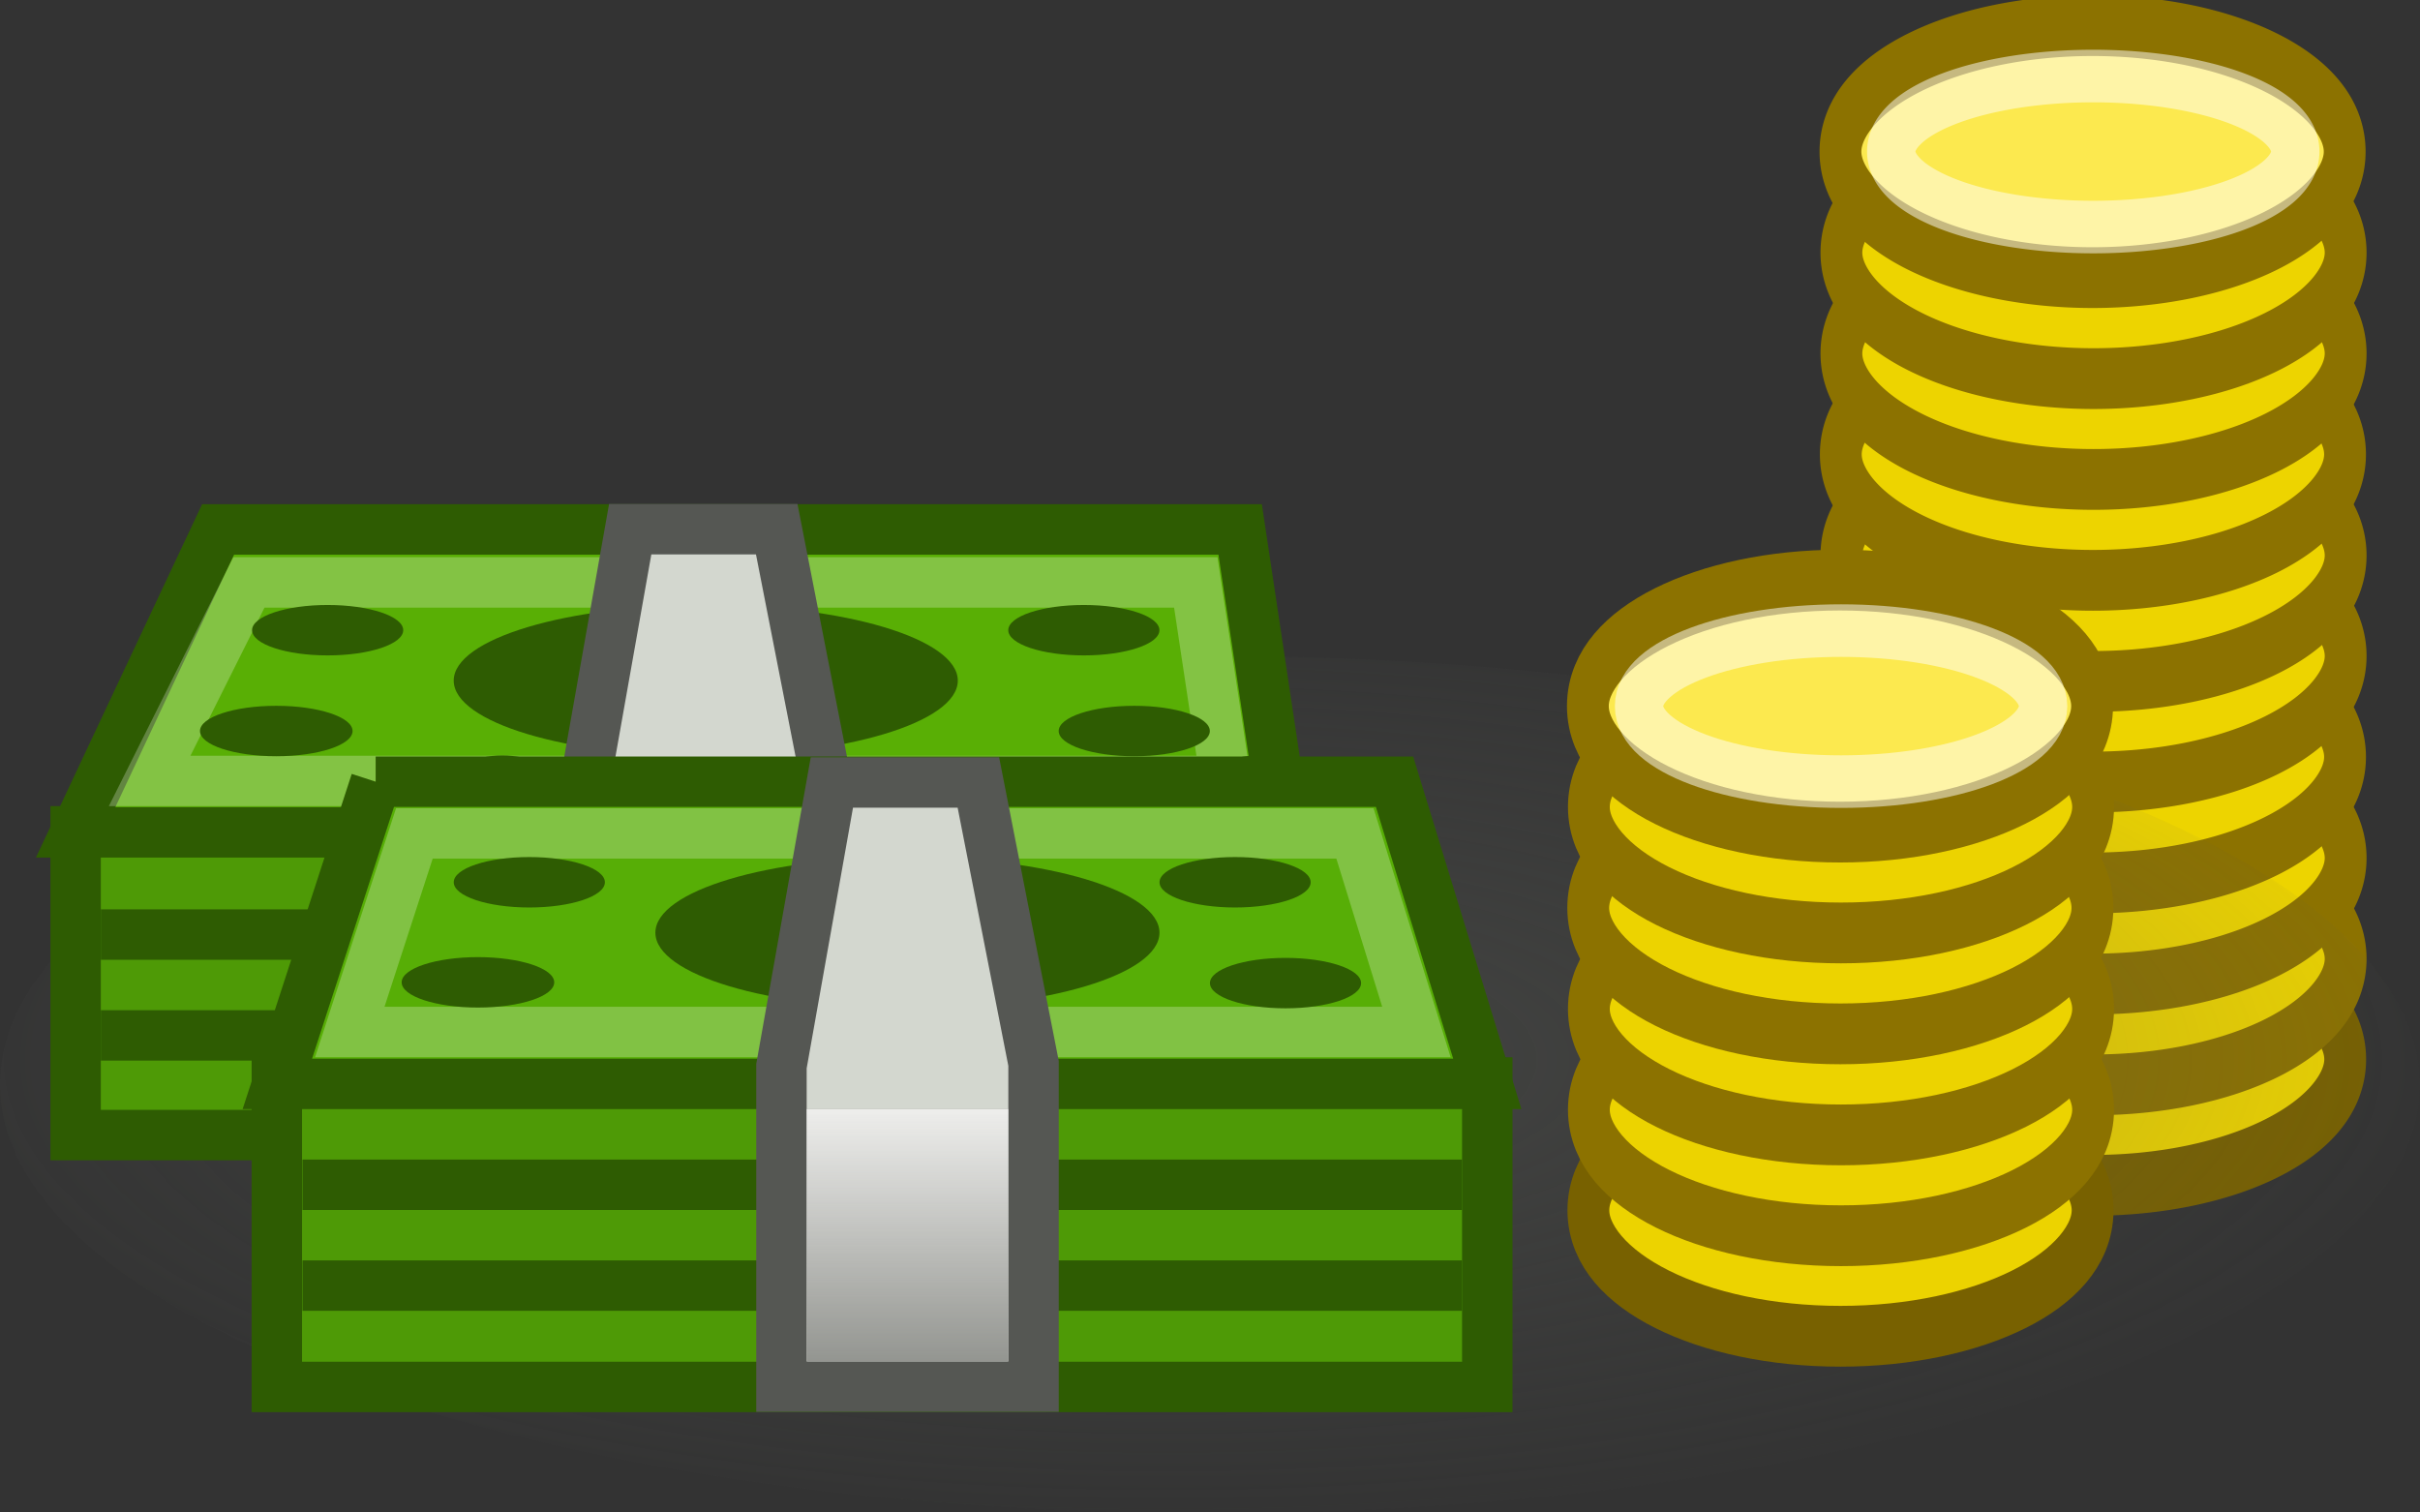 <?xml version="1.0" encoding="UTF-8" standalone="no"?>
<!-- Created with Inkscape (http://www.inkscape.org/) -->

<svg
   xmlns:dc="http://purl.org/dc/elements/1.1/"
   xmlns:cc="http://creativecommons.org/ns#"
   xmlns:rdf="http://www.w3.org/1999/02/22-rdf-syntax-ns#"
   xmlns:svg="http://www.w3.org/2000/svg"
   xmlns="http://www.w3.org/2000/svg"
   xmlns:xlink="http://www.w3.org/1999/xlink"
   xmlns:sodipodi="http://sodipodi.sourceforge.net/DTD/sodipodi-0.dtd"
   xmlns:inkscape="http://www.inkscape.org/namespaces/inkscape"
   width="48"
   height="30"
   id="svg1306"
   sodipodi:version="0.32"
   inkscape:version="0.48.4 r9939"
   sodipodi:docname="Emblem-money.svg"
   inkscape:export-filename="/home/nicolas/django-recipes/src/recipe-cost1.png"
   inkscape:export-xdpi="90"
   inkscape:export-ydpi="90"
   version="1.1">
  <rect width="100%" height="100%" fill="#333333" stroke="none"/>
  <defs
     id="defs1308">
    <linearGradient
       inkscape:collect="always"
       id="linearGradient2707">
      <stop
         style="stop-color:#eeeeec;stop-opacity:1;"
         offset="0"
         id="stop2709" />
      <stop
         style="stop-color:#eeeeec;stop-opacity:0;"
         offset="1"
         id="stop2711" />
    </linearGradient>
    <linearGradient
       inkscape:collect="always"
       id="linearGradient2649">
      <stop
         style="stop-color:#d3d7cf;stop-opacity:1;"
         offset="0"
         id="stop2651" />
      <stop
         style="stop-color:#d3d7cf;stop-opacity:0;"
         offset="1"
         id="stop2653" />
    </linearGradient>
    <linearGradient
       inkscape:collect="always"
       id="linearGradient2632">
      <stop
         style="stop-color:#204a87;stop-opacity:1;"
         offset="0"
         id="stop2635" />
      <stop
         style="stop-color:#204a87;stop-opacity:0;"
         offset="1"
         id="stop2637" />
    </linearGradient>
    <linearGradient
       inkscape:collect="always"
       id="linearGradient2623">
      <stop
         style="stop-color:#babdb6;stop-opacity:1;"
         offset="0"
         id="stop2625" />
      <stop
         style="stop-color:#babdb6;stop-opacity:0;"
         offset="1"
         id="stop2627" />
    </linearGradient>
    <linearGradient
       id="aigrd2"
       gradientUnits="userSpaceOnUse"
       x1="12.274"
       y1="32.416"
       x2="35.391"
       y2="14.203">
      <stop
         offset="0"
         style="stop-color:#FBFBFB"
         id="stop3043" />
      <stop
         offset="0.5"
         style="stop-color:#B6B6B6"
         id="stop3045" />
      <stop
         offset="1"
         style="stop-color:#E4E4E4"
         id="stop3047" />
    </linearGradient>
    <linearGradient
       id="aigrd1"
       gradientUnits="userSpaceOnUse"
       x1="14.997"
       y1="11.188"
       x2="32.511"
       y2="34.307">
      <stop
         offset="0"
         style="stop-color:#EBEBEB"
         id="stop3034" />
      <stop
         offset="0.5"
         style="stop-color:#FFFFFF"
         id="stop3036" />
      <stop
         offset="1"
         style="stop-color:#EBEBEB"
         id="stop3038" />
    </linearGradient>
    <linearGradient
       inkscape:collect="always"
       id="linearGradient23419">
      <stop
         style="stop-color:#000000;stop-opacity:1;"
         offset="0"
         id="stop23421" />
      <stop
         style="stop-color:#000000;stop-opacity:0;"
         offset="1"
         id="stop23423" />
    </linearGradient>
    <radialGradient
       inkscape:collect="always"
       xlink:href="#linearGradient23419"
       id="radialGradient3507"
       gradientUnits="userSpaceOnUse"
       gradientTransform="matrix(1,0,0,0.25,0,31.227)"
       cx="23.335"
       cy="41.636"
       fx="23.335"
       fy="41.636"
       r="22.627" />
    <linearGradient
       gradientTransform="translate(156.189,-121.911)"
       y2="16.561"
       x2="24.512"
       y1="5.873"
       x1="24.512"
       gradientUnits="userSpaceOnUse"
       id="linearGradient3780"
       xlink:href="#linearGradient2622"
       inkscape:collect="always" />
    <linearGradient
       y2="7.868"
       x2="60.071"
       y1="7.921"
       x1="32.828"
       gradientTransform="matrix(0.75,0,0,1.333,156.189,-121.911)"
       gradientUnits="userSpaceOnUse"
       id="linearGradient3776"
       xlink:href="#linearGradient2580"
       inkscape:collect="always" />
    <linearGradient
       gradientTransform="translate(156.189,-121.911)"
       y2="15.192"
       x2="22.436"
       y1="39.067"
       x1="24.588"
       gradientUnits="userSpaceOnUse"
       id="linearGradient3773"
       xlink:href="#linearGradient2614"
       inkscape:collect="always" />
    <linearGradient
       gradientTransform="translate(156.189,-121.911)"
       y2="26.625"
       x2="25.375"
       y1="20.312"
       x1="21.53"
       gradientUnits="userSpaceOnUse"
       id="linearGradient3770"
       xlink:href="#linearGradient2630"
       inkscape:collect="always" />
    <linearGradient
       gradientTransform="translate(156.189,-121.911)"
       y2="25.25"
       x2="24.996"
       y1="37.625"
       x1="25.851"
       gradientUnits="userSpaceOnUse"
       id="linearGradient3766"
       xlink:href="#linearGradient2339"
       inkscape:collect="always" />
    <linearGradient
       y2="25.25"
       x2="24.996"
       y1="37.625"
       x1="25.851"
       gradientUnits="userSpaceOnUse"
       id="linearGradient3762"
       xlink:href="#linearGradient2339"
       inkscape:collect="always" />
    <linearGradient
       y2="26.625"
       x2="25.375"
       y1="20.312"
       x1="21.53"
       gradientUnits="userSpaceOnUse"
       id="linearGradient3760"
       xlink:href="#linearGradient2630"
       inkscape:collect="always" />
    <linearGradient
       y2="15.192"
       x2="22.436"
       y1="39.067"
       x1="24.588"
       gradientUnits="userSpaceOnUse"
       id="linearGradient3758"
       xlink:href="#linearGradient2614"
       inkscape:collect="always" />
    <linearGradient
       y2="7.868"
       x2="60.071"
       y1="7.921"
       x1="32.828"
       gradientTransform="scale(0.75,1.333)"
       gradientUnits="userSpaceOnUse"
       id="linearGradient3756"
       xlink:href="#linearGradient2580"
       inkscape:collect="always" />
    <linearGradient
       y2="16.561"
       x2="24.512"
       y1="5.873"
       x1="24.512"
       gradientUnits="userSpaceOnUse"
       id="linearGradient3754"
       xlink:href="#linearGradient2622"
       inkscape:collect="always" />
    <linearGradient
       inkscape:collect="always"
       id="linearGradient2630">
      <stop
         style="stop-color:#ffffff;stop-opacity:1;"
         offset="0"
         id="stop2632" />
      <stop
         style="stop-color:#ffffff;stop-opacity:0;"
         offset="1"
         id="stop2634" />
    </linearGradient>
    <linearGradient
       id="linearGradient2622">
      <stop
         style="stop-color:#e4a05d;stop-opacity:1;"
         offset="0"
         id="stop2624" />
      <stop
         style="stop-color:#af651d;stop-opacity:1;"
         offset="1"
         id="stop2626" />
    </linearGradient>
    <linearGradient
       id="linearGradient2614">
      <stop
         style="stop-color:#e3aa57;stop-opacity:1;"
         offset="0"
         id="stop2616" />
      <stop
         style="stop-color:#eabd7c;stop-opacity:1;"
         offset="1"
         id="stop2618" />
    </linearGradient>
    <linearGradient
       id="linearGradient2580">
      <stop
         id="stop2582"
         offset="0"
         style="stop-color:#ffffff;stop-opacity:1;" />
      <stop
         id="stop2586"
         offset="1"
         style="stop-color:#729fcf;stop-opacity:0" />
    </linearGradient>
    <linearGradient
       inkscape:collect="always"
       id="linearGradient2339">
      <stop
         style="stop-color:#ffffff;stop-opacity:1;"
         offset="0"
         id="stop2341" />
      <stop
         style="stop-color:#ffffff;stop-opacity:0;"
         offset="1"
         id="stop2343" />
    </linearGradient>
    <linearGradient
       inkscape:collect="always"
       xlink:href="#linearGradient2580"
       id="linearGradient320"
       gradientUnits="userSpaceOnUse"
       gradientTransform="scale(0.75,1.333)"
       x1="32.828"
       y1="7.921"
       x2="60.071"
       y2="7.868" />
    <linearGradient
       inkscape:collect="always"
       xlink:href="#linearGradient2339"
       id="linearGradient2345"
       x1="25.851"
       y1="37.625"
       x2="24.996"
       y2="25.25"
       gradientUnits="userSpaceOnUse" />
    <linearGradient
       inkscape:collect="always"
       xlink:href="#linearGradient2614"
       id="linearGradient2620"
       x1="24.588"
       y1="39.067"
       x2="22.436"
       y2="15.192"
       gradientUnits="userSpaceOnUse" />
    <linearGradient
       inkscape:collect="always"
       xlink:href="#linearGradient2622"
       id="linearGradient2628"
       x1="24.512"
       y1="5.873"
       x2="24.512"
       y2="16.561"
       gradientUnits="userSpaceOnUse" />
    <linearGradient
       inkscape:collect="always"
       xlink:href="#linearGradient2630"
       id="linearGradient2636"
       x1="21.53"
       y1="20.312"
       x2="25.375"
       y2="26.625"
       gradientUnits="userSpaceOnUse" />
    <radialGradient
       gradientUnits="userSpaceOnUse"
       gradientTransform="matrix(0.918,-0.001,3.632022e-4,0.148,1.927,37.039)"
       r="22.728"
       fy="43.636"
       fx="23.584"
       cy="43.636"
       cx="23.584"
       id="radialGradient2823"
       xlink:href="#linearGradient2817"
       inkscape:collect="always" />
    <linearGradient
       id="linearGradient2817"
       inkscape:collect="always">
      <stop
         id="stop2819"
         offset="0"
         style="stop-color:#000000;stop-opacity:1;" />
      <stop
         id="stop2821"
         offset="1"
         style="stop-color:#000000;stop-opacity:0;" />
    </linearGradient>
    <linearGradient
       id="linearGradient4928">
      <stop
         style="stop-color:#fce94f;stop-opacity:1;"
         offset="0"
         id="stop4930" />
      <stop
         style="stop-color:#fce94f;stop-opacity:0;"
         offset="1"
         id="stop4932" />
    </linearGradient>
    <linearGradient
       id="linearGradient2300"
       inkscape:collect="always">
      <stop
         id="stop2302"
         offset="0"
         style="stop-color:#555753;stop-opacity:1;" />
      <stop
         id="stop2304"
         offset="1"
         style="stop-color:#555753;stop-opacity:0;" />
    </linearGradient>
    <radialGradient
       inkscape:collect="always"
       xlink:href="#linearGradient2300"
       id="radialGradient2596"
       gradientUnits="userSpaceOnUse"
       gradientTransform="matrix(1.114,0,0,0.539,-2.124,18.941)"
       cx="17.984"
       cy="40.604"
       fx="17.984"
       fy="40.604"
       r="21.031" />
    <radialGradient
       inkscape:collect="always"
       xlink:href="#linearGradient2623"
       id="radialGradient2629"
       cx="24.5"
       cy="18.593"
       fx="24.5"
       fy="18.593"
       r="14.5"
       gradientTransform="matrix(2.94,0,0,2.433,-47.537,-23.367)"
       gradientUnits="userSpaceOnUse" />
    <linearGradient
       inkscape:collect="always"
       xlink:href="#linearGradient2632"
       id="linearGradient2639"
       x1="24.613"
       y1="20.16"
       x2="29.182"
       y2="12.246"
       gradientUnits="userSpaceOnUse"
       gradientTransform="translate(9.536743e-7,1)" />
    <radialGradient
       inkscape:collect="always"
       xlink:href="#linearGradient2649"
       id="radialGradient2655"
       cx="24.013"
       cy="31.644"
       fx="24.013"
       fy="31.644"
       r="14.987"
       gradientTransform="matrix(3.324,0,0,2.772,-55.796,-48.866)"
       gradientUnits="userSpaceOnUse" />
    <linearGradient
       inkscape:collect="always"
       xlink:href="#linearGradient2707"
       id="linearGradient2713"
       x1="18"
       y1="39"
       x2="18"
       y2="45.78"
       gradientUnits="userSpaceOnUse"
       gradientTransform="matrix(1,0,0,0.833,0,7.5)" />
    <linearGradient
       inkscape:collect="always"
       xlink:href="#linearGradient2707"
       id="linearGradient3201"
       gradientUnits="userSpaceOnUse"
       gradientTransform="matrix(1,0,0,0.833,0,7.5)"
       x1="18"
       y1="39"
       x2="18"
       y2="45.78" />
    <filter
       id="filter3285"
       inkscape:label="Desaturate"
       x="0"
       y="0"
       width="1"
       height="1"
       inkscape:menu="Color"
       inkscape:menu-tooltip="Render in shades of gray by reducing saturation to zero"
       color-interpolation-filters="sRGB">
      <feColorMatrix
         id="feColorMatrix3287"
         type="saturate"
         values="0" />
    </filter>
    <filter
       id="filter3289"
       inkscape:label="Desaturate"
       x="0"
       y="0"
       width="1"
       height="1"
       inkscape:menu="Color"
       inkscape:menu-tooltip="Render in shades of gray by reducing saturation to zero"
       color-interpolation-filters="sRGB">
      <feColorMatrix
         id="feColorMatrix3291"
         type="saturate"
         values="0" />
    </filter>
    <filter
       id="filter3293"
       inkscape:label="Desaturate"
       x="0"
       y="0"
       width="1"
       height="1"
       inkscape:menu="Color"
       inkscape:menu-tooltip="Render in shades of gray by reducing saturation to zero"
       color-interpolation-filters="sRGB">
      <feColorMatrix
         id="feColorMatrix3295"
         type="saturate"
         values="0" />
    </filter>
    <filter
       id="filter3332"
       inkscape:label="Desaturate"
       x="0"
       y="0"
       width="1"
       height="1"
       inkscape:menu="Color"
       inkscape:menu-tooltip="Render in shades of gray by reducing saturation to zero"
       color-interpolation-filters="sRGB">
      <feColorMatrix
         id="feColorMatrix3334"
         type="saturate"
         values="0" />
    </filter>
  </defs>
  <sodipodi:namedview
     id="base"
     pagecolor="#ffffff"
     bordercolor="#666666"
     borderopacity="0.227"
     inkscape:pageopacity="0.0"
     inkscape:pageshadow="2"
     inkscape:zoom="12.125732"
     inkscape:cx="17.372986"
     inkscape:cy="24.548369"
     inkscape:current-layer="layer1"
     showgrid="true"
     inkscape:grid-bbox="true"
     inkscape:document-units="px"
     stroke="#888a85"
     fill="#edd400"
     inkscape:window-width="1268"
     inkscape:window-height="971"
     inkscape:window-x="6"
     inkscape:window-y="21"
     inkscape:showpageshadow="false"
     showguides="true"
     inkscape:guide-bbox="true"
     fit-margin-top="0"
     fit-margin-left="0"
     fit-margin-right="0"
     fit-margin-bottom="0"
     inkscape:window-maximized="0" />
  <g
     id="layer1"
     inkscape:label="Layer 1"
     inkscape:groupmode="layer"
     transform="translate(9.7317314e-7,-18)">
    <g
       id="g3313">
      <path
         transform="matrix(0.79,0,0,1.148,20.586,17.32)"
         d="m 32.823,18.895 a 6.33,2.177 0 1 1 -12.66,0 6.33,2.177 0 1 1 12.66,0 z"
         sodipodi:ry="2.1770399"
         sodipodi:rx="6.330162"
         sodipodi:cy="18.894651"
         sodipodi:cx="26.492901"
         id="path2773"
         style="fill:#edd400;fill-opacity:1;fill-rule:evenodd;stroke:#786100;stroke-width:1.05;stroke-miterlimit:4;stroke-opacity:1;stroke-dasharray:none"
         sodipodi:type="arc" />
      <path
         transform="matrix(0.633,0,0,0.688,24.766,26.013)"
         d="m 32.823,18.895 a 6.33,2.177 0 1 1 -12.66,0 6.33,2.177 0 1 1 12.66,0 z"
         sodipodi:ry="2.1770399"
         sodipodi:rx="6.330162"
         sodipodi:cy="18.894651"
         sodipodi:cx="26.492901"
         id="path2775"
         style="opacity:0.6;fill:none;stroke:none"
         sodipodi:type="arc" />
      <path
         transform="matrix(0.79,0,0,1.148,20.595,15.327)"
         d="m 32.823,18.895 a 6.33,2.177 0 1 1 -12.66,0 6.33,2.177 0 1 1 12.66,0 z"
         sodipodi:ry="2.1770399"
         sodipodi:rx="6.330162"
         sodipodi:cy="18.894651"
         sodipodi:cx="26.492901"
         id="path2777"
         style="fill:#edd400;fill-opacity:1;fill-rule:evenodd;stroke:#8c7200;stroke-width:1.05;stroke-miterlimit:4;stroke-opacity:1;stroke-dasharray:none"
         sodipodi:type="arc" />
      <path
         transform="matrix(0.633,0,0,0.688,24.776,24.019)"
         d="m 32.823,18.895 a 6.33,2.177 0 1 1 -12.66,0 6.33,2.177 0 1 1 12.66,0 z"
         sodipodi:ry="2.1770399"
         sodipodi:rx="6.330162"
         sodipodi:cy="18.894651"
         sodipodi:cx="26.492901"
         id="path2779"
         style="opacity:0.6;fill:none;stroke:none"
         sodipodi:type="arc" />
      <path
         transform="matrix(0.79,0,0,1.148,20.595,13.327)"
         d="m 32.823,18.895 a 6.33,2.177 0 1 1 -12.66,0 6.33,2.177 0 1 1 12.66,0 z"
         sodipodi:ry="2.1770399"
         sodipodi:rx="6.330162"
         sodipodi:cy="18.894651"
         sodipodi:cx="26.492901"
         id="path2781"
         style="fill:#edd400;fill-opacity:1;fill-rule:evenodd;stroke:#8c7200;stroke-width:1.05;stroke-miterlimit:4;stroke-opacity:1;stroke-dasharray:none"
         sodipodi:type="arc" />
      <path
         transform="matrix(0.633,0,0,0.688,24.776,22.019)"
         d="m 32.823,18.895 a 6.33,2.177 0 1 1 -12.66,0 6.33,2.177 0 1 1 12.66,0 z"
         sodipodi:ry="2.1770399"
         sodipodi:rx="6.330162"
         sodipodi:cy="18.894651"
         sodipodi:cx="26.492901"
         id="path2783"
         style="opacity:0.6;fill:none;stroke:none"
         sodipodi:type="arc" />
      <path
         transform="matrix(0.79,0,0,1.148,20.583,11.322)"
         d="m 32.823,18.895 a 6.33,2.177 0 1 1 -12.66,0 6.33,2.177 0 1 1 12.66,0 z"
         sodipodi:ry="2.1770399"
         sodipodi:rx="6.330162"
         sodipodi:cy="18.894651"
         sodipodi:cx="26.492901"
         id="path2785"
         style="fill:#edd400;fill-opacity:1;fill-rule:evenodd;stroke:#8c7200;stroke-width:1.05;stroke-miterlimit:4;stroke-opacity:1;stroke-dasharray:none"
         sodipodi:type="arc" />
      <path
         transform="matrix(0.633,0,0,0.688,24.776,20.013)"
         d="m 32.823,18.895 a 6.33,2.177 0 1 1 -12.66,0 6.33,2.177 0 1 1 12.66,0 z"
         sodipodi:ry="2.1770399"
         sodipodi:rx="6.330162"
         sodipodi:cy="18.894651"
         sodipodi:cx="26.492901"
         id="path2787"
         style="opacity:0.6;fill:none;stroke:none"
         sodipodi:type="arc" />
      <path
         transform="matrix(0.633,0,0,0.688,24.776,18.013)"
         d="m 32.823,18.895 a 6.33,2.177 0 1 1 -12.66,0 6.33,2.177 0 1 1 12.66,0 z"
         sodipodi:ry="2.1770399"
         sodipodi:rx="6.330162"
         sodipodi:cy="18.894651"
         sodipodi:cx="26.492901"
         id="path2791"
         style="opacity:0.6;fill:none;stroke:none"
         sodipodi:type="arc" />
    </g>
    <path
       sodipodi:type="arc"
       style="fill:#edd400;fill-opacity:1;fill-rule:evenodd;stroke:#8c7200;stroke-width:1.05;stroke-miterlimit:4;stroke-opacity:1;stroke-dasharray:none"
       id="path2789"
       sodipodi:cx="26.492901"
       sodipodi:cy="18.894651"
       sodipodi:rx="6.330162"
       sodipodi:ry="2.1770399"
       d="m 32.823,18.895 a 6.33,2.177 0 1 1 -12.66,0 6.33,2.177 0 1 1 12.66,0 z"
       transform="matrix(0.79,0,0,1.148,20.595,9.32)" />
    <g
       id="g3324">
      <path
         transform="matrix(0.79,0,0,1.148,20.595,7.325)"
         d="m 32.823,18.895 a 6.33,2.177 0 1 1 -12.66,0 6.33,2.177 0 1 1 12.66,0 z"
         sodipodi:ry="2.1770399"
         sodipodi:rx="6.330162"
         sodipodi:cy="18.894651"
         sodipodi:cx="26.492901"
         id="path2797"
         style="fill:#edd400;fill-opacity:1;fill-rule:evenodd;stroke:#8c7200;stroke-width:1.05;stroke-miterlimit:4;stroke-opacity:1;stroke-dasharray:none;"
         sodipodi:type="arc" />
      <path
         transform="matrix(0.79,0,0,1.148,20.583,5.32)"
         d="m 32.823,18.895 a 6.33,2.177 0 1 1 -12.66,0 6.33,2.177 0 1 1 12.66,0 z"
         sodipodi:ry="2.1770399"
         sodipodi:rx="6.330162"
         sodipodi:cy="18.894651"
         sodipodi:cx="26.492901"
         id="path2799"
         style="fill:#edd400;fill-opacity:1;fill-rule:evenodd;stroke:#8c7200;stroke-width:1.05;stroke-miterlimit:4;stroke-opacity:1;stroke-dasharray:none;"
         sodipodi:type="arc" />
      <path
         transform="matrix(0.79,0,0,1.148,20.595,3.319)"
         d="m 32.823,18.895 a 6.33,2.177 0 1 1 -12.66,0 6.33,2.177 0 1 1 12.66,0 z"
         sodipodi:ry="2.1770399"
         sodipodi:rx="6.330162"
         sodipodi:cy="18.894651"
         sodipodi:cx="26.492901"
         id="path2801"
         style="fill:#edd400;fill-opacity:1;fill-rule:evenodd;stroke:#8c7200;stroke-width:1.05;stroke-miterlimit:4;stroke-opacity:1;stroke-dasharray:none;"
         sodipodi:type="arc" />
      <path
         transform="matrix(0.79,0,0,1.148,20.595,1.319)"
         d="m 32.823,18.895 a 6.33,2.177 0 1 1 -12.66,0 6.33,2.177 0 1 1 12.66,0 z"
         sodipodi:ry="2.1770399"
         sodipodi:rx="6.330162"
         sodipodi:cy="18.894651"
         sodipodi:cx="26.492901"
         id="path2809"
         style="fill:#edd400;fill-opacity:1;fill-rule:evenodd;stroke:#8c7200;stroke-width:1.05;stroke-miterlimit:4;stroke-opacity:1;stroke-dasharray:none;"
         sodipodi:type="arc" />
      <path
         transform="matrix(0.79,0,0,1.148,20.576,-0.684)"
         d="m 32.823,18.895 a 6.33,2.177 0 1 1 -12.66,0 6.33,2.177 0 1 1 12.66,0 z"
         sodipodi:ry="2.1770399"
         sodipodi:rx="6.330162"
         sodipodi:cy="18.894651"
         sodipodi:cx="26.492901"
         id="path2793"
         style="fill:#fce94f;fill-opacity:1;fill-rule:evenodd;stroke:#8c7200;stroke-width:1.05;stroke-miterlimit:4;stroke-opacity:1;stroke-dasharray:none;"
         sodipodi:type="arc" />
      <path
         transform="matrix(0.633,0,0,0.688,24.749,8.006)"
         d="m 32.823,18.895 a 6.33,2.177 0 1 1 -12.66,0 6.33,2.177 0 1 1 12.66,0 z"
         sodipodi:ry="2.1770399"
         sodipodi:rx="6.330162"
         sodipodi:cy="18.894651"
         sodipodi:cx="26.492901"
         id="path2795"
         style="opacity:0.5;fill:none;stroke:#ffffff;stroke-width:1.516;stroke-miterlimit:4;stroke-opacity:1;stroke-dasharray:none;"
         sodipodi:type="arc" />
    </g>
    <path
       sodipodi:type="arc"
       style="opacity:0.5;fill:url(#radialGradient2596);fill-opacity:1;fill-rule:evenodd;stroke:none"
       id="path2290"
       sodipodi:cx="18.66226"
       sodipodi:cy="41.416107"
       sodipodi:rx="21.030567"
       sodipodi:ry="10.183721"
       d="m 39.693,41.416 c 0,5.624 -9.416,10.184 -21.031,10.184 -11.615,0 -21.031,-4.559 -21.031,-10.184 0,-5.624 9.416,-10.184 21.031,-10.184 11.615,0 21.031,4.559 21.031,10.184 z"
       transform="matrix(1.141,0,0,0.835,2.703,4.931)" />
    <g
       id="g3221"
       inkscape:export-xdpi="90"
       inkscape:export-ydpi="90">
      <path
         inkscape:connector-curvature="0"
         id="path2321"
         d="m 1.5,34.489 24,0 0,6.025 -24,0 0,-6.025 z"
         style="fill:#4e9a06;fill-opacity:1;fill-rule:evenodd;stroke:#2e5c02;stroke-width:1;stroke-miterlimit:4;stroke-opacity:1;" />
      <path
         inkscape:connector-curvature="0"
         sodipodi:nodetypes="ccccc"
         id="path2323"
         d="m 4.326,28.501 20.272,0 0.902,6.009 -24,0 2.826,-6.009 z"
         style="fill:#59af05;fill-opacity:1;fill-rule:evenodd;stroke:#2e5c02;stroke-width:1;stroke-miterlimit:4;stroke-opacity:1;" />
      <rect
         y="38.037"
         x="2"
         height="1"
         width="23"
         id="rect2325"
         style="fill:#2e5c02;fill-opacity:1;fill-rule:evenodd;stroke:none;" />
      <rect
         y="36.037"
         x="2"
         height="1"
         width="23"
         id="rect2327"
         style="fill:#2e5c02;fill-opacity:1;fill-rule:evenodd;stroke:none;" />
      <path
         inkscape:connector-curvature="0"
         transform="translate(-3.969,-4.979)"
         sodipodi:nodetypes="ccccc"
         id="path2329"
         d="m 8.906,34.531 -1.969,3.938 21.344,0 -0.594,-3.938 -18.781,0 z"
         style="opacity:0.25;fill:none;stroke:#ffffff;stroke-width:1;stroke-miterlimit:4;stroke-opacity:1;" />
      <path
         transform="matrix(0.707,0,0,0.414,5.125,31.681)"
         d="m 19.622,-0.437 c 0,2.001 -3.166,3.624 -7.071,3.624 -3.905,0 -7.071,-1.622 -7.071,-3.624 0,-2.001 3.166,-3.624 7.071,-3.624 3.905,0 7.071,1.622 7.071,3.624 z"
         sodipodi:ry="3.6239223"
         sodipodi:rx="7.0710678"
         sodipodi:cy="-0.43681452"
         sodipodi:cx="12.551146"
         id="path2746"
         style="fill:#2e5c02;fill-opacity:1;fill-rule:evenodd;stroke:none;"
         sodipodi:type="arc" />
      <path
         inkscape:connector-curvature="0"
         sodipodi:nodetypes="ccccccc"
         id="path2715"
         d="m 12.5,28.496 -1,5.637 0,6.371 5,0 0,-6.425 -1.094,-5.583 -2.906,0 z"
         style="fill:#d3d7cf;fill-opacity:1;fill-rule:evenodd;stroke:#555753;stroke-width:1;stroke-miterlimit:4;stroke-opacity:1;stroke-dasharray:none;" />
      <path
         transform="matrix(0.214,0,0,0.138,2.794,32.56)"
         d="m 19.622,-0.437 c 0,2.001 -3.166,3.624 -7.071,3.624 -3.905,0 -7.071,-1.622 -7.071,-3.624 0,-2.001 3.166,-3.624 7.071,-3.624 3.905,0 7.071,1.622 7.071,3.624 z"
         sodipodi:ry="3.6239223"
         sodipodi:rx="7.0710678"
         sodipodi:cy="-0.43681452"
         sodipodi:cx="12.551146"
         id="path2748"
         style="fill:#2e5c02;fill-opacity:1;fill-rule:evenodd;stroke:none;"
         sodipodi:type="arc" />
      <path
         transform="matrix(0.212,0,0,0.138,19.837,32.56)"
         d="m 19.622,-0.437 c 0,2.001 -3.166,3.624 -7.071,3.624 -3.905,0 -7.071,-1.622 -7.071,-3.624 0,-2.001 3.166,-3.624 7.071,-3.624 3.905,0 7.071,1.622 7.071,3.624 z"
         sodipodi:ry="3.6239223"
         sodipodi:rx="7.0710678"
         sodipodi:cy="-0.43681452"
         sodipodi:cx="12.551146"
         id="path2750"
         style="fill:#2e5c02;fill-opacity:1;fill-rule:evenodd;stroke:none;"
         sodipodi:type="arc" />
      <path
         transform="matrix(0.212,0,0,0.138,18.837,30.56)"
         d="m 19.622,-0.437 c 0,2.001 -3.166,3.624 -7.071,3.624 -3.905,0 -7.071,-1.622 -7.071,-3.624 0,-2.001 3.166,-3.624 7.071,-3.624 3.905,0 7.071,1.622 7.071,3.624 z"
         sodipodi:ry="3.6239223"
         sodipodi:rx="7.0710678"
         sodipodi:cy="-0.43681452"
         sodipodi:cx="12.551146"
         id="path2752"
         style="fill:#2e5c02;fill-opacity:1;fill-rule:evenodd;stroke:none;"
         sodipodi:type="arc" />
      <path
         transform="matrix(0.212,0,0,0.138,3.838,30.56)"
         d="m 19.622,-0.437 c 0,2.001 -3.166,3.624 -7.071,3.624 -3.905,0 -7.071,-1.622 -7.071,-3.624 0,-2.001 3.166,-3.624 7.071,-3.624 3.905,0 7.071,1.622 7.071,3.624 z"
         sodipodi:ry="3.6239223"
         sodipodi:rx="7.0710678"
         sodipodi:cy="-0.43681452"
         sodipodi:cx="12.551146"
         id="path2754"
         style="fill:#2e5c02;fill-opacity:1;fill-rule:evenodd;stroke:none;"
         sodipodi:type="arc" />
    </g>
    <g
       id="g3234"
       inkscape:export-filename="/home/nicolas/django-recipes/src/recipe-cost1.png"
       inkscape:export-xdpi="90"
       inkscape:export-ydpi="90">
      <path
         transform="matrix(0.79,0,0,1.148,15.576,20.314)"
         d="m 32.823,18.895 c 0,1.202 -2.834,2.177 -6.33,2.177 -3.496,0 -6.33,-0.975 -6.33,-2.177 0,-1.202 2.834,-2.177 6.33,-2.177 3.496,0 6.33,0.975 6.33,2.177 z"
         sodipodi:ry="2.1770399"
         sodipodi:rx="6.330162"
         sodipodi:cy="18.894651"
         sodipodi:cx="26.492901"
         id="path2413"
         style="fill:#ecd300;fill-opacity:1;fill-rule:evenodd;stroke:#786100;stroke-width:1.05;stroke-miterlimit:4;stroke-opacity:1;stroke-dasharray:none;"
         sodipodi:type="arc" />
      <path
         transform="matrix(0.633,0,0,0.688,19.756,29.006)"
         d="m 32.823,18.895 c 0,1.202 -2.834,2.177 -6.33,2.177 -3.496,0 -6.33,-0.975 -6.33,-2.177 0,-1.202 2.834,-2.177 6.33,-2.177 3.496,0 6.33,0.975 6.33,2.177 z"
         sodipodi:ry="2.1770399"
         sodipodi:rx="6.330162"
         sodipodi:cy="18.894651"
         sodipodi:cx="26.492901"
         id="path2415"
         style="opacity:0.6;fill:none;stroke:none;"
         sodipodi:type="arc" />
      <path
         transform="matrix(0.79,0,0,1.148,15.586,18.32)"
         d="m 32.823,18.895 c 0,1.202 -2.834,2.177 -6.33,2.177 -3.496,0 -6.33,-0.975 -6.33,-2.177 0,-1.202 2.834,-2.177 6.33,-2.177 3.496,0 6.33,0.975 6.33,2.177 z"
         sodipodi:ry="2.1770399"
         sodipodi:rx="6.330162"
         sodipodi:cy="18.894651"
         sodipodi:cx="26.492901"
         id="path2417"
         style="fill:#ecd300;fill-opacity:1;fill-rule:evenodd;stroke:#8c7200;stroke-width:1.05;stroke-miterlimit:4;stroke-opacity:1;stroke-dasharray:none;"
         sodipodi:type="arc" />
      <path
         transform="matrix(0.633,0,0,0.688,19.766,27.013)"
         d="m 32.823,18.895 c 0,1.202 -2.834,2.177 -6.33,2.177 -3.496,0 -6.33,-0.975 -6.33,-2.177 0,-1.202 2.834,-2.177 6.33,-2.177 3.496,0 6.33,0.975 6.33,2.177 z"
         sodipodi:ry="2.1770399"
         sodipodi:rx="6.330162"
         sodipodi:cy="18.894651"
         sodipodi:cx="26.492901"
         id="path2419"
         style="opacity:0.6;fill:none;stroke:none;"
         sodipodi:type="arc" />
      <path
         transform="matrix(0.79,0,0,1.148,15.586,16.32)"
         d="m 32.823,18.895 c 0,1.202 -2.834,2.177 -6.33,2.177 -3.496,0 -6.33,-0.975 -6.33,-2.177 0,-1.202 2.834,-2.177 6.33,-2.177 3.496,0 6.33,0.975 6.33,2.177 z"
         sodipodi:ry="2.1770399"
         sodipodi:rx="6.330162"
         sodipodi:cy="18.894651"
         sodipodi:cx="26.492901"
         id="path2421"
         style="fill:#ecd300;fill-opacity:1;fill-rule:evenodd;stroke:#8c7200;stroke-width:1.05;stroke-miterlimit:4;stroke-opacity:1;stroke-dasharray:none;"
         sodipodi:type="arc" />
      <path
         transform="matrix(0.633,0,0,0.688,19.766,25.013)"
         d="m 32.823,18.895 c 0,1.202 -2.834,2.177 -6.33,2.177 -3.496,0 -6.33,-0.975 -6.33,-2.177 0,-1.202 2.834,-2.177 6.33,-2.177 3.496,0 6.33,0.975 6.33,2.177 z"
         sodipodi:ry="2.1770399"
         sodipodi:rx="6.330162"
         sodipodi:cy="18.894651"
         sodipodi:cx="26.492901"
         id="path2423"
         style="opacity:0.6;fill:none;stroke:none;"
         sodipodi:type="arc" />
      <path
         transform="matrix(0.79,0,0,1.148,15.573,14.316)"
         d="m 32.823,18.895 c 0,1.202 -2.834,2.177 -6.33,2.177 -3.496,0 -6.33,-0.975 -6.33,-2.177 0,-1.202 2.834,-2.177 6.33,-2.177 3.496,0 6.33,0.975 6.33,2.177 z"
         sodipodi:ry="2.1770399"
         sodipodi:rx="6.330162"
         sodipodi:cy="18.894651"
         sodipodi:cx="26.492901"
         id="path2425"
         style="fill:#ecd300;fill-opacity:1;fill-rule:evenodd;stroke:#8c7200;stroke-width:1.05;stroke-miterlimit:4;stroke-opacity:1;stroke-dasharray:none;"
         sodipodi:type="arc" />
      <path
         transform="matrix(0.633,0,0,0.688,19.766,23.006)"
         d="m 32.823,18.895 c 0,1.202 -2.834,2.177 -6.33,2.177 -3.496,0 -6.33,-0.975 -6.33,-2.177 0,-1.202 2.834,-2.177 6.33,-2.177 3.496,0 6.33,0.975 6.33,2.177 z"
         sodipodi:ry="2.1770399"
         sodipodi:rx="6.330162"
         sodipodi:cy="18.894651"
         sodipodi:cx="26.492901"
         id="path2427"
         style="opacity:0.6;fill:none;stroke:none;"
         sodipodi:type="arc" />
      <path
         transform="matrix(0.79,0,0,1.148,15.586,12.314)"
         d="m 32.823,18.895 c 0,1.202 -2.834,2.177 -6.33,2.177 -3.496,0 -6.33,-0.975 -6.33,-2.177 0,-1.202 2.834,-2.177 6.33,-2.177 3.496,0 6.33,0.975 6.33,2.177 z"
         sodipodi:ry="2.1770399"
         sodipodi:rx="6.330162"
         sodipodi:cy="18.894651"
         sodipodi:cx="26.492901"
         id="path2429"
         style="fill:#ecd300;fill-opacity:1;fill-rule:evenodd;stroke:#8c7200;stroke-width:1.05;stroke-miterlimit:4;stroke-opacity:1;stroke-dasharray:none;"
         sodipodi:type="arc" />
      <path
         transform="matrix(0.633,0,0,0.688,19.766,21.006)"
         d="m 32.823,18.895 c 0,1.202 -2.834,2.177 -6.33,2.177 -3.496,0 -6.33,-0.975 -6.33,-2.177 0,-1.202 2.834,-2.177 6.33,-2.177 3.496,0 6.33,0.975 6.33,2.177 z"
         sodipodi:ry="2.1770399"
         sodipodi:rx="6.330162"
         sodipodi:cy="18.894651"
         sodipodi:cx="26.492901"
         id="path2431"
         style="opacity:0.6;fill:none;stroke:none;"
         sodipodi:type="arc" />
      <path
         transform="matrix(0.79,0,0,1.148,15.566,10.314)"
         d="m 32.823,18.895 c 0,1.202 -2.834,2.177 -6.33,2.177 -3.496,0 -6.33,-0.975 -6.33,-2.177 0,-1.202 2.834,-2.177 6.33,-2.177 3.496,0 6.33,0.975 6.33,2.177 z"
         sodipodi:ry="2.1770399"
         sodipodi:rx="6.330162"
         sodipodi:cy="18.894651"
         sodipodi:cx="26.492901"
         id="path2761"
         style="fill:#fce94f;fill-opacity:1;fill-rule:evenodd;stroke:#8c7200;stroke-width:1.05;stroke-miterlimit:4;stroke-opacity:1;stroke-dasharray:none;"
         sodipodi:type="arc" />
      <path
         transform="matrix(0.633,0,0,0.688,19.747,19.006)"
         d="m 32.823,18.895 c 0,1.202 -2.834,2.177 -6.33,2.177 -3.496,0 -6.33,-0.975 -6.33,-2.177 0,-1.202 2.834,-2.177 6.33,-2.177 3.496,0 6.33,0.975 6.33,2.177 z"
         sodipodi:ry="2.1770399"
         sodipodi:rx="6.330162"
         sodipodi:cy="18.894651"
         sodipodi:cx="26.492901"
         id="path2763"
         style="opacity:0.5;fill:none;stroke:#ffffff;stroke-width:1.516;stroke-miterlimit:4;stroke-opacity:1;stroke-dasharray:none;"
         sodipodi:type="arc" />
    </g>
    <g
       id="g3203">
      <rect
         y="34.474"
         x="11.531"
         height="6.109"
         width="4.937"
         id="rect2341"
         style="fill:#eeeeec;fill-opacity:1;fill-rule:evenodd;stroke:#555753;stroke-width:1;stroke-miterlimit:4;stroke-opacity:1;stroke-dasharray:none;" />
      <path
         inkscape:connector-curvature="0"
         id="rect2271"
         d="m 5.491,39.471 24.009,0 0,6.039 -24.009,0 0,-6.039 z"
         style="fill:#4e9a06;fill-opacity:1;fill-rule:evenodd;stroke:#2e5c02;stroke-width:1;stroke-miterlimit:4;stroke-opacity:1;" />
      <path
         inkscape:connector-curvature="0"
         sodipodi:nodetypes="ccccc"
         id="path3816"
         d="m 7.451,33.505 20.209,0 1.84,5.994 -23.999,0 1.951,-5.994 z"
         style="fill:#57ae06;fill-opacity:1;fill-rule:evenodd;stroke:#2e5c02;stroke-width:1;stroke-miterlimit:4;stroke-opacity:1;" />
      <rect
         y="43"
         x="6"
         height="1"
         width="23"
         id="rect2441"
         style="fill:#2e5c02;fill-opacity:1;fill-rule:evenodd;stroke:none;" />
      <rect
         y="41"
         x="6"
         height="1"
         width="23"
         id="rect2443"
         style="fill:#2e5c02;fill-opacity:1;fill-rule:evenodd;stroke:none;" />
      <path
         inkscape:connector-curvature="0"
         id="path2269"
         d="m 8.219,34.531 -1.281,3.938 21.156,0 -1.219,-3.938 -18.656,0 z"
         style="opacity:0.25;fill:none;stroke:#ffffff;stroke-width:1;stroke-miterlimit:4;stroke-opacity:1;" />
      <path
         transform="matrix(0.141,0,0,0.138,8.194,33.545)"
         d="m 19.622,-0.437 c 0,2.001 -3.166,3.624 -7.071,3.624 -3.905,0 -7.071,-1.622 -7.071,-3.624 0,-2.001 3.166,-3.624 7.071,-3.624 3.905,0 7.071,1.622 7.071,3.624 z"
         sodipodi:ry="3.6239223"
         sodipodi:rx="7.0710678"
         sodipodi:cy="-0.43681452"
         sodipodi:cx="12.551146"
         id="path2267"
         style="fill:#2e5c02;fill-opacity:1;fill-rule:evenodd;stroke:none;"
         sodipodi:type="arc" />
      <path
         transform="matrix(0.141,0,0,0.138,23.194,33.545)"
         d="m 19.622,-0.437 c 0,2.001 -3.166,3.624 -7.071,3.624 -3.905,0 -7.071,-1.622 -7.071,-3.624 0,-2.001 3.166,-3.624 7.071,-3.624 3.905,0 7.071,1.622 7.071,3.624 z"
         sodipodi:ry="3.6239223"
         sodipodi:rx="7.0710678"
         sodipodi:cy="-0.43681452"
         sodipodi:cx="12.551146"
         id="path3843"
         style="fill:#2e5c02;fill-opacity:1;fill-rule:evenodd;stroke:none;"
         sodipodi:type="arc" />
      <path
         transform="matrix(0.707,0,0,0.414,9.125,36.681)"
         d="m 19.622,-0.437 c 0,2.001 -3.166,3.624 -7.071,3.624 -3.905,0 -7.071,-1.622 -7.071,-3.624 0,-2.001 3.166,-3.624 7.071,-3.624 3.905,0 7.071,1.622 7.071,3.624 z"
         sodipodi:ry="3.6239223"
         sodipodi:rx="7.0710678"
         sodipodi:cy="-0.43681452"
         sodipodi:cx="12.551146"
         id="path3837"
         style="fill:#2e5c02;fill-opacity:1;fill-rule:evenodd;stroke:none;"
         sodipodi:type="arc" />
      <path
         transform="matrix(0.214,0,0,0.138,6.794,37.545)"
         d="m 19.622,-0.437 c 0,2.001 -3.166,3.624 -7.071,3.624 -3.905,0 -7.071,-1.622 -7.071,-3.624 0,-2.001 3.166,-3.624 7.071,-3.624 3.905,0 7.071,1.622 7.071,3.624 z"
         sodipodi:ry="3.6239223"
         sodipodi:rx="7.0710678"
         sodipodi:cy="-0.43681452"
         sodipodi:cx="12.551146"
         id="path3839"
         style="fill:#2e5c02;fill-opacity:1;fill-rule:evenodd;stroke:none;"
         sodipodi:type="arc" />
      <path
         transform="matrix(0.212,0,0,0.138,22.837,37.56)"
         d="m 19.622,-0.437 c 0,2.001 -3.166,3.624 -7.071,3.624 -3.905,0 -7.071,-1.622 -7.071,-3.624 0,-2.001 3.166,-3.624 7.071,-3.624 3.905,0 7.071,1.622 7.071,3.624 z"
         sodipodi:ry="3.6239223"
         sodipodi:rx="7.0710678"
         sodipodi:cy="-0.43681452"
         sodipodi:cx="12.551146"
         id="path3841"
         style="fill:#2e5c02;fill-opacity:1;fill-rule:evenodd;stroke:none;"
         sodipodi:type="arc" />
      <path
         inkscape:connector-curvature="0"
         sodipodi:nodetypes="ccccccc"
         id="rect1372"
         d="m 16.5,33.521 -1,5.625 0,6.358 5,0 0,-6.412 -1.094,-5.571 -2.906,0 z"
         style="fill:#d3d7cf;fill-opacity:1;fill-rule:evenodd;stroke:#555753;stroke-width:1;stroke-miterlimit:4;stroke-opacity:1;stroke-dasharray:none;" />
      <rect
         y="40"
         x="16"
         height="5"
         width="4"
         id="rect2721"
         style="fill:#888a85;fill-opacity:1;fill-rule:evenodd;stroke:none;" />
      <rect
         y="40"
         x="16"
         height="5"
         width="4"
         id="rect2673"
         style="fill:url(#linearGradient3201);fill-opacity:1;fill-rule:evenodd;stroke:none;" />
      <path
         transform="matrix(0.212,0,0,0.138,21.837,35.56)"
         d="m 19.622,-0.437 c 0,2.001 -3.166,3.624 -7.071,3.624 -3.905,0 -7.071,-1.622 -7.071,-3.624 0,-2.001 3.166,-3.624 7.071,-3.624 3.905,0 7.071,1.622 7.071,3.624 z"
         sodipodi:ry="3.6239223"
         sodipodi:rx="7.0710678"
         sodipodi:cy="-0.43681452"
         sodipodi:cx="12.551146"
         id="path2691"
         style="fill:#2e5c02;fill-opacity:1;fill-rule:evenodd;stroke:none;"
         sodipodi:type="arc" />
      <path
         transform="matrix(0.212,0,0,0.138,7.838,35.56)"
         d="m 19.622,-0.437 c 0,2.001 -3.166,3.624 -7.071,3.624 -3.905,0 -7.071,-1.622 -7.071,-3.624 0,-2.001 3.166,-3.624 7.071,-3.624 3.905,0 7.071,1.622 7.071,3.624 z"
         sodipodi:ry="3.6239223"
         sodipodi:rx="7.0710678"
         sodipodi:cy="-0.43681452"
         sodipodi:cx="12.551146"
         id="path2693"
         style="fill:#2e5c02;fill-opacity:1;fill-rule:evenodd;stroke:none;"
         sodipodi:type="arc" />
    </g>
  </g>
</svg>
